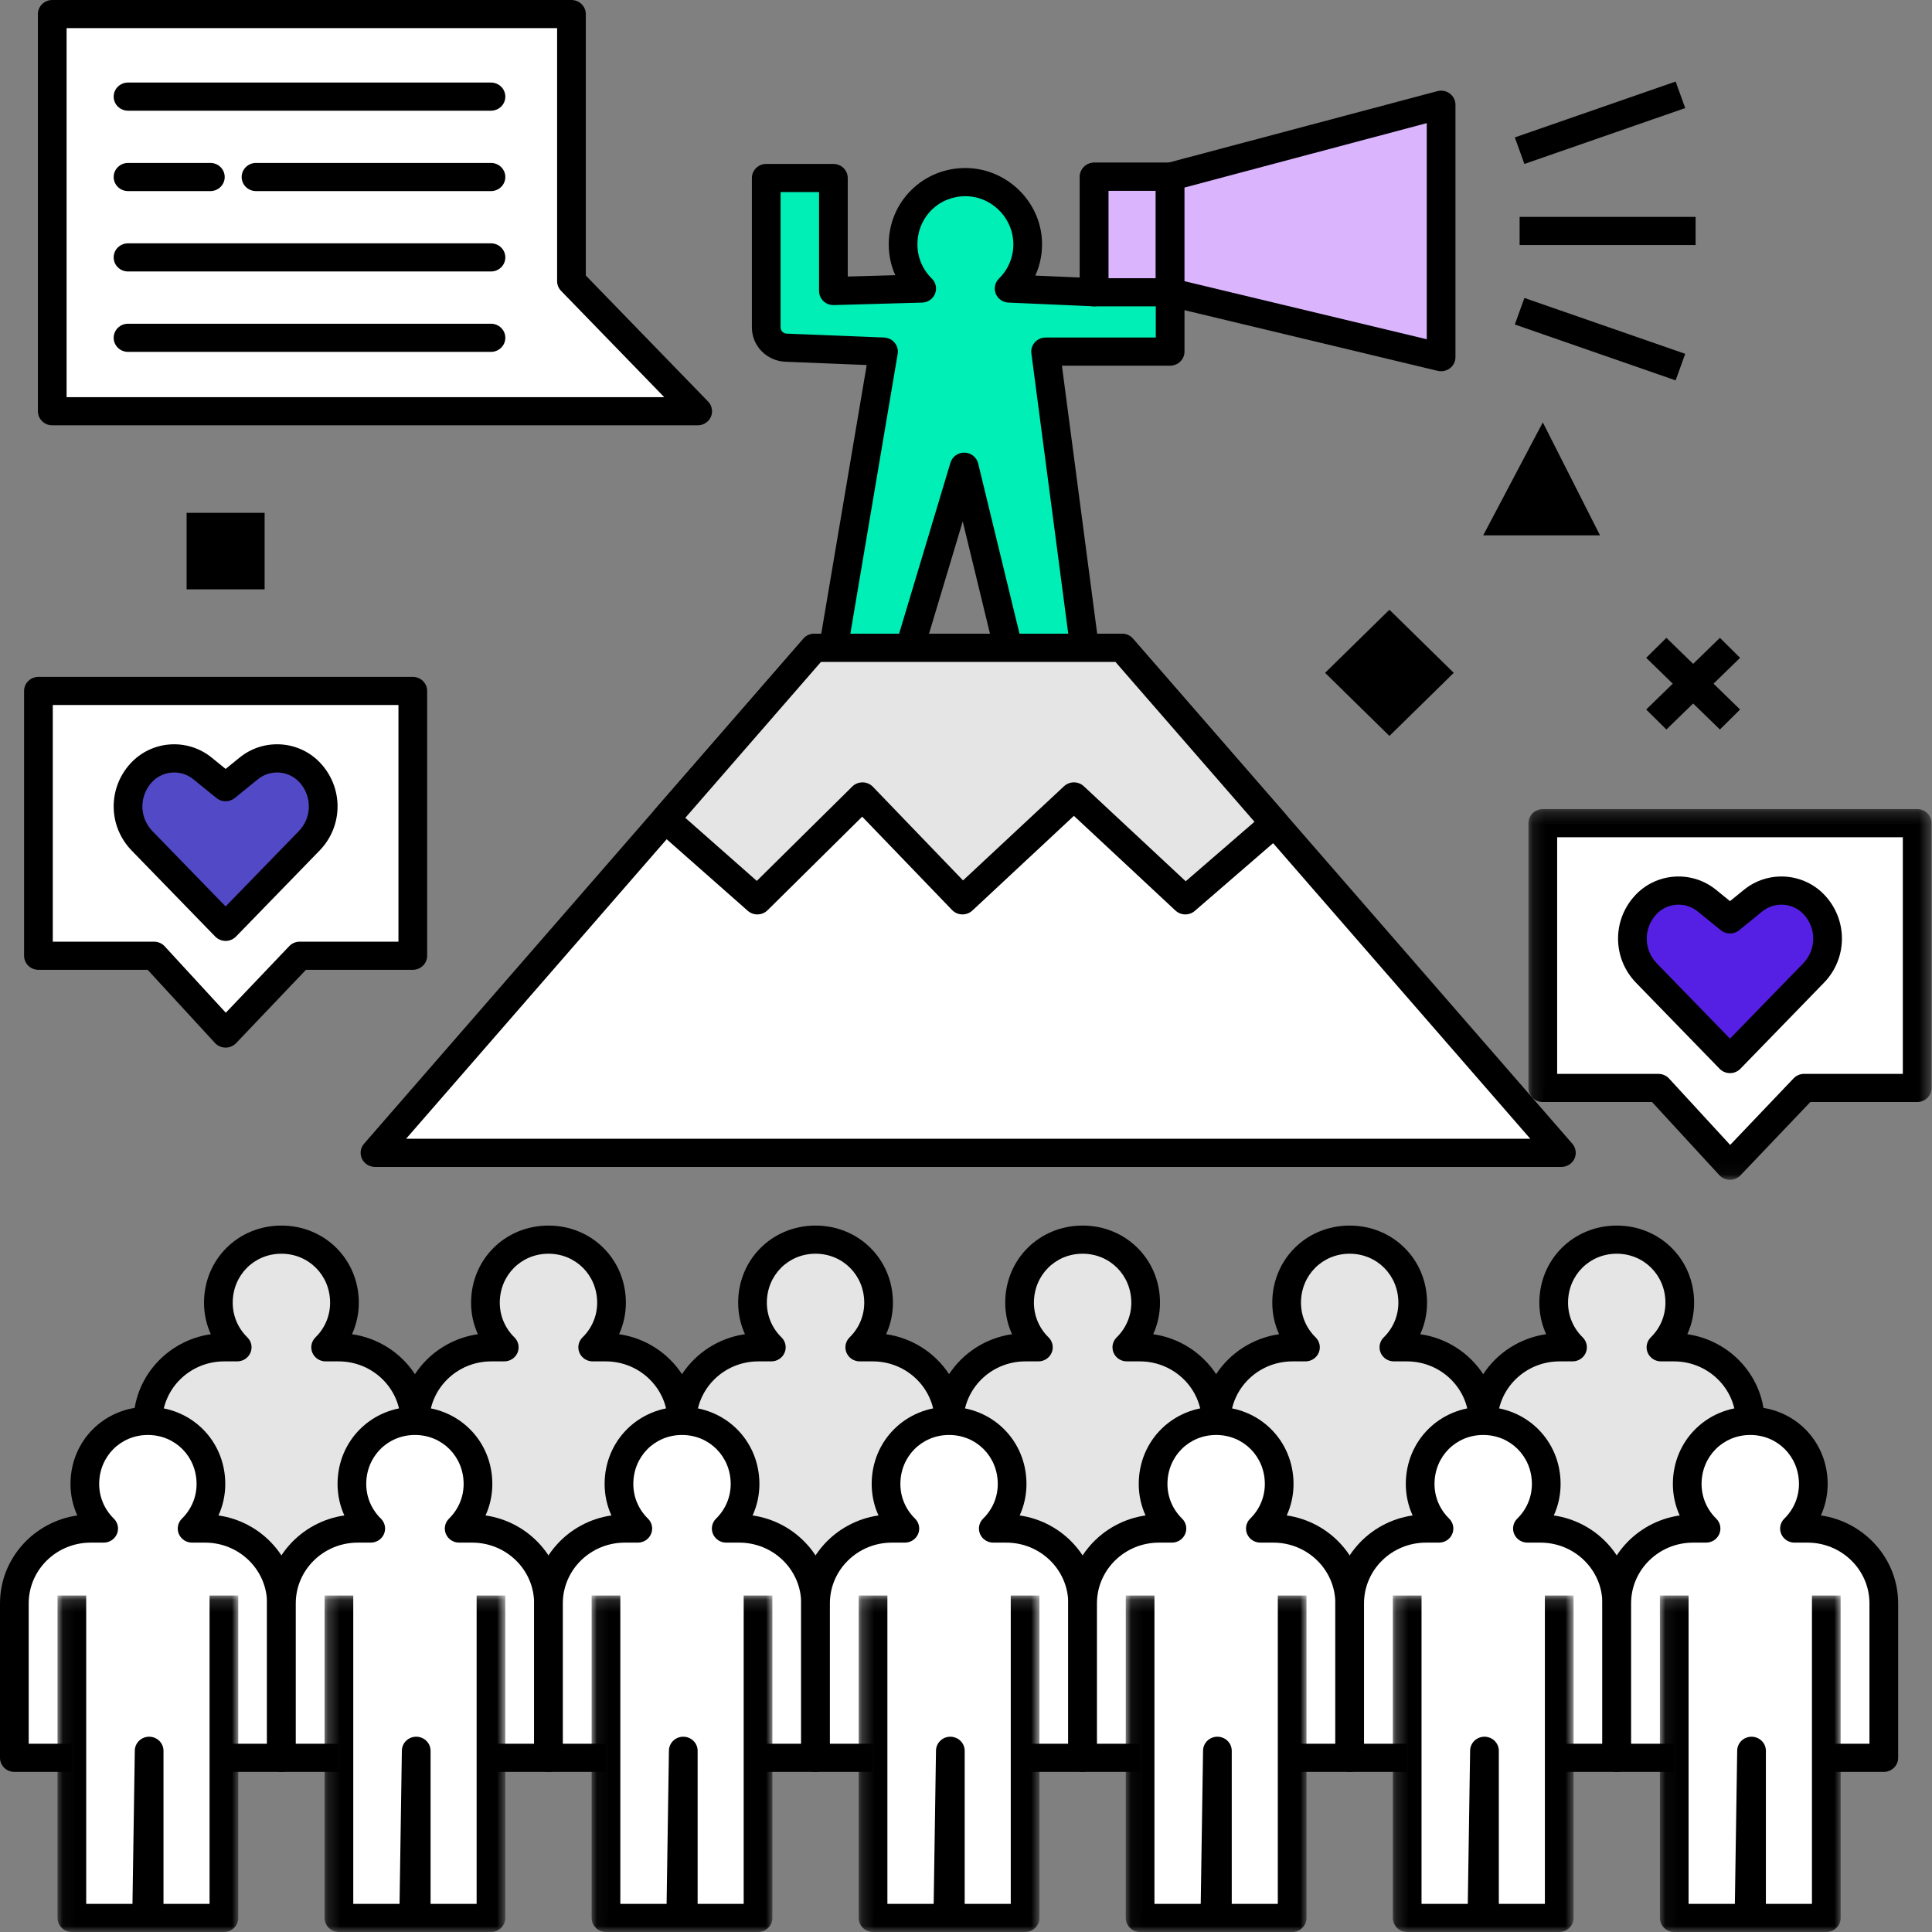 <?xml version="1.0" encoding="UTF-8"?>
<svg width="160px" height="160px" viewBox="0 0 160 160" version="1.1" xmlns="http://www.w3.org/2000/svg" xmlns:xlink="http://www.w3.org/1999/xlink">
    <rect x="0" y="0" width="160" height="160" fill="#808080" stroke="none"/>
    <defs>
        <polygon id="path-1" points="0.149 0.235 33.529 0.235 33.529 30.938 0.149 30.938"></polygon>
        <polygon id="path-3" points="0.056 0.136 15.026 0.136 15.026 28 0.056 28"></polygon>
        <polygon id="path-5" points="0.213 0.136 15.182 0.136 15.182 28 0.213 28"></polygon>
        <polygon id="path-7" points="0.055 0.136 15.025 0.136 15.025 28 0.055 28"></polygon>
        <polygon id="path-9" points="0.211 0.136 15.181 0.136 15.181 28 0.211 28"></polygon>
        <polygon id="path-11" points="0.054 0.136 15.024 0.136 15.024 28 0.054 28"></polygon>
        <polygon id="path-13" points="0.211 0.136 15.18 0.136 15.18 28 0.211 28"></polygon>
        <polygon id="path-15" points="0.053 0.136 15.023 0.136 15.023 28 0.053 28"></polygon>
        <polygon id="path-17" points="0 160 159.961 160 159.961 0 0 0"></polygon>
    </defs>
    <g id="img-testimonial-3" stroke="none" stroke-width="1" fill="none" fill-rule="evenodd">
        <g>
            <polygon id="Fill-1" fill="#FFFFFF" points="34.186 79.151 34.186 57.221 3.183 57.221 3.183 79.151 12.757 79.151 18.685 85.593 24.821 79.151"></polygon>
            <g id="Group-116">
                <path d="M4.371,77.985 L12.757,77.985 C13.093,77.985 13.414,78.125 13.639,78.37 L18.7,83.87 L23.953,78.355 C24.178,78.119 24.492,77.985 24.821,77.985 L32.998,77.985 L32.998,58.387 L4.371,58.387 L4.371,77.985 Z M18.685,86.759 L18.675,86.759 C18.342,86.755 18.025,86.616 17.802,86.374 L12.228,80.316 L3.183,80.316 C2.526,80.316 1.994,79.795 1.994,79.151 L1.994,57.221 C1.994,56.578 2.526,56.056 3.183,56.056 L34.186,56.056 C34.843,56.056 35.375,56.578 35.375,57.221 L35.375,79.151 C35.375,79.795 34.843,80.316 34.186,80.316 L25.337,80.316 L19.553,86.389 C19.328,86.625 19.014,86.759 18.685,86.759 Z" id="Fill-2" fill="#000000"></path>
                <polygon id="Fill-4" fill="#FFFFFF" points="158.772 90.1 158.772 68.17 127.769 68.17 127.769 90.1 137.343 90.1 143.271 96.542 149.407 90.1"></polygon>
                <g id="Group-8" transform="translate(126.431, 66.769)">
                    <mask id="mask-2" fill="white">
                        <use xlink:href="#path-1"></use>
                    </mask>
                    <g id="Clip-7"></g>
                    <path d="M2.526,22.165 L10.911,22.165 C11.248,22.165 11.568,22.305 11.794,22.55 L16.854,28.049 L22.107,22.535 C22.332,22.299 22.646,22.165 22.976,22.165 L31.153,22.165 L31.153,2.567 L2.526,2.567 L2.526,22.165 Z M16.839,30.938 L16.829,30.938 C16.496,30.935 16.18,30.796 15.957,30.553 L10.383,24.496 L1.337,24.496 C0.681,24.496 0.149,23.974 0.149,23.331 L0.149,1.401 C0.149,0.757 0.681,0.235 1.337,0.235 L32.341,0.235 C32.997,0.235 33.529,0.757 33.529,1.401 L33.529,23.331 C33.529,23.974 32.997,24.496 32.341,24.496 L23.492,24.496 L17.708,30.568 C17.483,30.804 17.168,30.938 16.839,30.938 Z" id="Fill-6" fill="#000000" mask="url(#mask-2)"></path>
                </g>
                <polygon id="Fill-9" fill="#FFFFFF" points="129.308 95.474 92.922 53.651 80.181 53.651 67.441 53.651 31.054 95.474"></polygon>
                <path d="M33.63,94.308 L126.732,94.308 L92.374,54.816 L67.989,54.816 L33.63,94.308 Z M129.308,96.639 L31.054,96.639 C30.591,96.639 30.169,96.375 29.975,95.962 C29.781,95.549 29.849,95.063 30.15,94.717 L66.536,52.894 C66.762,52.634 67.093,52.485 67.441,52.485 L92.922,52.485 C93.27,52.485 93.6,52.634 93.826,52.894 L130.212,94.717 C130.513,95.063 130.581,95.549 130.387,95.962 C130.193,96.375 129.772,96.639 129.308,96.639 Z" id="Fill-11" fill="#000000"></path>
                <polygon id="Fill-13" fill="#FFFFFF" points="57.781 34.057 4.327 34.057 4.327 1.166 47.325 1.166 47.325 23.283"></polygon>
                <path d="M5.515,32.892 L55.01,32.892 L46.464,24.087 C46.254,23.87 46.137,23.582 46.137,23.283 L46.137,2.331 L5.515,2.331 L5.515,32.892 Z M57.781,35.223 L4.327,35.223 C3.671,35.223 3.139,34.701 3.139,34.057 L3.139,1.166 C3.139,0.522 3.671,0 4.327,0 L47.325,0 C47.981,0 48.514,0.522 48.514,1.166 L48.514,22.817 L58.642,33.254 C58.97,33.592 59.061,34.088 58.874,34.517 C58.686,34.945 58.256,35.223 57.781,35.223 Z" id="Fill-15" fill="#000000"></path>
                <path d="M18.685,76.758 L25.598,69.643 C26.349,68.871 26.767,67.846 26.767,66.78 C26.767,65.758 26.382,64.771 25.686,64.01 C24.365,62.566 22.118,62.402 20.595,63.64 L18.685,65.192 L16.774,63.64 C15.251,62.402 13.004,62.566 11.683,64.01 C10.987,64.771 10.602,65.758 10.602,66.78 C10.602,67.846 11.021,68.871 11.771,69.643 L18.685,76.758 Z" id="Fill-17" fill="#5249C6"></path>
                <path d="M14.424,63.972 C13.741,63.972 13.061,64.248 12.568,64.788 C12.067,65.337 11.791,66.044 11.791,66.78 C11.791,67.551 12.089,68.282 12.631,68.839 L18.685,75.068 L24.738,68.839 C25.28,68.282 25.578,67.551 25.578,66.78 C25.578,66.044 25.303,65.337 24.801,64.788 C23.904,63.806 22.389,63.696 21.353,64.538 L19.443,66.09 C19.003,66.447 18.366,66.447 17.926,66.09 L16.016,64.538 C15.549,64.158 14.985,63.972 14.424,63.972 M18.685,77.923 C18.36,77.923 18.049,77.792 17.824,77.562 L10.911,70.447 C9.946,69.454 9.414,68.152 9.414,66.78 C9.414,65.468 9.906,64.208 10.798,63.232 C12.551,61.314 15.51,61.099 17.533,62.743 L18.685,63.679 L19.837,62.743 C21.859,61.099 24.818,61.313 26.571,63.232 C27.463,64.208 27.955,65.468 27.955,66.78 C27.955,68.152 27.424,69.454 26.459,70.447 L19.545,77.562 C19.32,77.792 19.01,77.923 18.685,77.923" id="Fill-19" fill="#000000"></path>
                <path d="M143.271,87.706 L150.184,80.592 C150.934,79.821 151.353,78.795 151.353,77.729 C151.353,76.707 150.968,75.72 150.272,74.959 C148.952,73.515 146.704,73.351 145.181,74.589 L143.271,76.141 L141.36,74.589 C139.838,73.351 137.59,73.515 136.269,74.959 C135.573,75.72 135.188,76.707 135.188,77.729 C135.188,78.795 135.607,79.821 136.357,80.592 L143.271,87.706 Z" id="Fill-21" fill="#5620E4"></path>
                <path d="M139.011,74.921 C138.327,74.921 137.647,75.198 137.154,75.737 C136.653,76.286 136.377,76.992 136.377,77.729 C136.377,78.499 136.675,79.231 137.217,79.788 L143.271,86.017 L149.324,79.788 C149.866,79.231 150.164,78.499 150.164,77.729 C150.164,76.992 149.888,76.286 149.387,75.737 C148.489,74.755 146.975,74.645 145.939,75.487 L144.029,77.039 C143.589,77.396 142.952,77.396 142.512,77.039 L140.602,75.487 C140.135,75.107 139.571,74.921 139.011,74.921 M143.271,88.872 C142.946,88.872 142.635,88.742 142.41,88.511 L135.497,81.396 C134.532,80.403 134,79.101 134,77.729 C134,76.417 134.492,75.157 135.385,74.181 C137.138,72.263 140.095,72.048 142.118,73.691 L143.271,74.628 L144.423,73.691 C146.445,72.048 149.403,72.262 151.157,74.181 C152.05,75.157 152.541,76.417 152.541,77.729 C152.541,79.101 152.01,80.403 151.044,81.396 L144.131,88.511 C143.907,88.742 143.595,88.872 143.271,88.872" id="Fill-23" fill="#000000"></path>
                <path d="M138.633,111.578 L137.552,111.578 C138.516,110.633 139.112,109.327 139.112,107.885 C139.112,105 136.833,102.662 133.891,102.662 C130.95,102.662 128.67,105 128.67,107.885 C128.67,109.327 129.267,110.633 130.23,111.578 L129.149,111.578 C125.661,111.578 122.833,114.352 122.833,117.774 C122.833,114.352 120.005,111.578 116.516,111.578 L115.435,111.578 C116.399,110.633 116.995,109.327 116.995,107.885 C116.995,105 114.715,102.662 111.774,102.662 C108.833,102.662 106.553,105 106.553,107.885 C106.553,109.327 107.149,110.633 108.113,111.578 L107.032,111.578 C103.543,111.578 100.716,114.352 100.716,117.774 C100.716,114.352 97.888,111.578 94.399,111.578 L93.318,111.578 C94.282,110.633 94.878,109.327 94.878,107.885 C94.878,105 92.598,102.662 89.657,102.662 C86.716,102.662 84.436,105 84.436,107.885 C84.436,109.327 85.032,110.633 85.996,111.578 L84.915,111.578 C81.426,111.578 78.599,114.352 78.599,117.774 C78.599,114.352 75.77,111.578 72.282,111.578 L71.201,111.578 C72.165,110.633 72.76,109.327 72.76,107.885 C72.76,105 70.481,102.662 67.54,102.662 C64.599,102.662 62.319,105 62.319,107.885 C62.319,109.327 62.915,110.633 63.879,111.578 L62.797,111.578 C59.309,111.578 56.481,114.352 56.481,117.774 C56.481,114.352 53.653,111.578 50.165,111.578 L49.084,111.578 C50.047,110.633 50.643,109.327 50.643,107.885 C50.643,105 48.364,102.662 45.423,102.662 C42.482,102.662 40.202,105 40.202,107.885 C40.202,109.327 40.798,110.633 41.762,111.578 L40.68,111.578 C37.192,111.578 34.364,114.352 34.364,117.774 C34.364,114.352 31.536,111.578 28.048,111.578 L26.967,111.578 C27.93,110.633 28.526,109.327 28.526,107.885 C28.526,105 26.247,102.662 23.306,102.662 C20.364,102.662 18.085,105 18.085,107.885 C18.085,109.327 18.68,110.633 19.645,111.578 L18.563,111.578 C15.075,111.578 12.247,114.352 12.247,117.774 L12.247,130.565 L17.009,130.565 L17.009,143.824 L23.201,143.824 L23.411,143.824 L29.602,143.824 L29.602,130.565 L34.364,130.565 L39.126,130.565 L39.126,143.824 L45.318,143.824 L45.528,143.824 L51.719,143.824 L51.719,130.565 L56.481,130.565 L61.243,130.565 L61.243,143.824 L67.435,143.824 L67.645,143.824 L73.836,143.824 L73.836,130.565 L78.599,130.565 L83.361,130.565 L83.361,143.824 L89.552,143.824 L89.762,143.824 L95.953,143.824 L95.953,130.565 L100.716,130.565 L105.478,130.565 L105.478,143.824 L111.669,143.824 L111.879,143.824 L118.07,143.824 L118.07,130.565 L122.833,130.565 L127.595,130.565 L127.595,143.824 L133.787,143.824 L133.996,143.824 L140.188,143.824 L140.188,130.565 L144.95,130.565 L144.95,117.774 C144.95,114.352 142.122,111.578 138.633,111.578" id="Fill-25" fill="#E5E5E5"></path>
                <path d="M128.784,142.659 L138.999,142.659 L138.999,130.565 C138.999,129.921 139.531,129.399 140.188,129.399 L143.761,129.399 L143.761,117.773 C143.761,115 141.461,112.744 138.633,112.744 L137.552,112.744 C137.072,112.744 136.638,112.46 136.454,112.024 C136.27,111.589 136.372,111.088 136.712,110.755 C137.493,109.988 137.924,108.969 137.924,107.885 C137.924,105.61 136.152,103.828 133.891,103.828 C131.63,103.828 129.859,105.61 129.859,107.885 C129.859,108.969 130.289,109.988 131.071,110.755 C131.411,111.088 131.512,111.589 131.328,112.024 C131.144,112.46 130.711,112.744 130.23,112.744 L129.149,112.744 C126.321,112.744 124.021,115 124.021,117.773 C124.021,118.417 123.489,118.939 122.832,118.939 C122.176,118.939 121.644,118.417 121.644,117.773 C121.644,115 119.344,112.744 116.516,112.744 L115.435,112.744 C114.955,112.744 114.521,112.46 114.337,112.025 C114.153,111.589 114.255,111.088 114.595,110.755 C115.376,109.988 115.807,108.969 115.807,107.885 C115.807,105.61 114.035,103.828 111.774,103.828 C109.513,103.828 107.742,105.61 107.742,107.885 C107.742,108.969 108.172,109.988 108.954,110.755 C109.293,111.088 109.395,111.589 109.211,112.025 C109.027,112.46 108.594,112.744 108.113,112.744 L107.032,112.744 C104.204,112.744 101.904,115 101.904,117.773 C101.904,118.417 101.372,118.939 100.715,118.939 C100.059,118.939 99.527,118.417 99.527,117.773 C99.527,115 97.227,112.744 94.399,112.744 L93.318,112.744 C92.837,112.744 92.404,112.46 92.22,112.024 C92.036,111.589 92.138,111.088 92.478,110.755 C93.259,109.988 93.69,108.969 93.69,107.885 C93.69,105.61 91.918,103.828 89.657,103.828 C87.396,103.828 85.625,105.61 85.625,107.885 C85.625,108.969 86.055,109.988 86.836,110.755 C87.176,111.088 87.278,111.589 87.094,112.024 C86.91,112.46 86.477,112.744 85.996,112.744 L84.915,112.744 C82.087,112.744 79.787,115 79.787,117.773 C79.787,118.417 79.255,118.939 78.598,118.939 C77.942,118.939 77.41,118.417 77.41,117.773 C77.41,115 75.11,112.744 72.282,112.744 L71.201,112.744 C70.72,112.744 70.287,112.46 70.103,112.024 C69.919,111.589 70.02,111.088 70.36,110.755 C71.142,109.988 71.573,108.969 71.573,107.885 C71.573,105.61 69.801,103.828 67.54,103.828 C65.279,103.828 63.508,105.61 63.508,107.885 C63.508,108.969 63.938,109.988 64.719,110.755 C65.059,111.088 65.161,111.589 64.976,112.025 C64.793,112.46 64.359,112.744 63.879,112.744 L62.798,112.744 C59.97,112.744 57.67,115 57.67,117.773 C57.67,118.417 57.138,118.939 56.481,118.939 C55.825,118.939 55.293,118.417 55.293,117.773 C55.293,115 52.992,112.744 50.165,112.744 L49.084,112.744 C48.603,112.744 48.17,112.46 47.986,112.024 C47.802,111.589 47.903,111.088 48.243,110.755 C49.025,109.988 49.455,108.969 49.455,107.885 C49.455,105.61 47.684,103.828 45.423,103.828 C43.161,103.828 41.39,105.61 41.39,107.885 C41.39,108.969 41.82,109.988 42.602,110.755 C42.942,111.088 43.043,111.589 42.859,112.025 C42.675,112.46 42.242,112.744 41.761,112.744 L40.68,112.744 C37.853,112.744 35.552,115 35.552,117.773 C35.552,118.417 35.02,118.939 34.364,118.939 C33.708,118.939 33.176,118.417 33.176,117.773 C33.176,115 30.875,112.744 28.048,112.744 L26.966,112.744 C26.486,112.744 26.053,112.46 25.868,112.024 C25.685,111.589 25.786,111.088 26.126,110.755 C26.908,109.988 27.338,108.969 27.338,107.885 C27.338,105.61 25.567,103.828 23.305,103.828 C21.044,103.828 19.273,105.61 19.273,107.885 C19.273,108.969 19.703,109.988 20.485,110.755 C20.825,111.088 20.926,111.589 20.742,112.024 C20.558,112.46 20.125,112.744 19.644,112.744 L18.563,112.744 C15.736,112.744 13.435,115 13.435,117.773 L13.435,129.399 L17.009,129.399 C17.665,129.399 18.197,129.921 18.197,130.565 L18.197,142.659 L28.413,142.659 L28.413,130.565 C28.413,129.921 28.945,129.399 29.602,129.399 L39.126,129.399 C39.783,129.399 40.315,129.921 40.315,130.565 L40.315,142.659 L50.53,142.659 L50.53,130.565 C50.53,129.921 51.063,129.399 51.719,129.399 L61.243,129.399 C61.9,129.399 62.432,129.921 62.432,130.565 L62.432,142.659 L72.647,142.659 L72.647,130.565 C72.647,129.921 73.18,129.399 73.836,129.399 L83.361,129.399 C84.017,129.399 84.549,129.921 84.549,130.565 L84.549,142.659 L94.765,142.659 L94.765,130.565 C94.765,129.921 95.297,129.399 95.953,129.399 L105.478,129.399 C106.134,129.399 106.667,129.921 106.667,130.565 L106.667,142.659 L116.882,142.659 L116.882,130.565 C116.882,129.921 117.414,129.399 118.07,129.399 L127.595,129.399 C128.252,129.399 128.784,129.921 128.784,130.565 L128.784,142.659 Z M140.188,144.99 L127.595,144.99 C126.939,144.99 126.407,144.468 126.407,143.824 L126.407,131.73 L119.259,131.73 L119.259,143.824 C119.259,144.468 118.726,144.99 118.07,144.99 L105.478,144.99 C104.822,144.99 104.29,144.468 104.29,143.824 L104.29,131.73 L97.142,131.73 L97.142,143.824 C97.142,144.468 96.609,144.99 95.953,144.99 L83.361,144.99 C82.704,144.99 82.172,144.468 82.172,143.824 L82.172,131.73 L75.024,131.73 L75.024,143.824 C75.024,144.468 74.492,144.99 73.836,144.99 L61.243,144.99 C60.587,144.99 60.055,144.468 60.055,143.824 L60.055,131.73 L52.907,131.73 L52.907,143.824 C52.907,144.468 52.375,144.99 51.719,144.99 L39.126,144.99 C38.47,144.99 37.938,144.468 37.938,143.824 L37.938,131.73 L30.79,131.73 L30.79,143.824 C30.79,144.468 30.258,144.99 29.602,144.99 L17.009,144.99 C16.353,144.99 15.821,144.468 15.821,143.824 L15.821,131.73 L12.247,131.73 C11.59,131.73 11.058,131.209 11.058,130.565 L11.058,117.773 C11.058,114.082 13.843,111.017 17.459,110.493 C17.09,109.683 16.896,108.798 16.896,107.885 C16.896,104.303 19.712,101.497 23.305,101.497 C26.899,101.497 29.715,104.303 29.715,107.885 C29.715,108.798 29.521,109.683 29.152,110.493 C31.336,110.809 33.217,112.053 34.364,113.802 C35.511,112.053 37.392,110.809 39.577,110.493 C39.207,109.683 39.013,108.798 39.013,107.885 C39.013,104.303 41.829,101.497 45.423,101.497 C49.017,101.497 51.832,104.303 51.832,107.885 C51.832,108.798 51.638,109.683 51.269,110.493 C53.454,110.809 55.334,112.053 56.481,113.802 C57.628,112.053 59.509,110.809 61.694,110.493 C61.325,109.683 61.131,108.798 61.131,107.885 C61.131,104.303 63.946,101.497 67.54,101.497 C71.134,101.497 73.949,104.303 73.949,107.885 C73.949,108.798 73.755,109.683 73.386,110.493 C75.571,110.809 77.451,112.053 78.598,113.802 C79.745,112.053 81.627,110.809 83.811,110.493 C83.442,109.683 83.248,108.798 83.248,107.885 C83.248,104.303 86.063,101.497 89.657,101.497 C93.251,101.497 96.066,104.303 96.066,107.885 C96.066,108.798 95.872,109.683 95.503,110.493 C97.688,110.809 99.568,112.053 100.715,113.802 C101.862,112.053 103.744,110.809 105.928,110.493 C105.559,109.683 105.365,108.798 105.365,107.885 C105.365,104.303 108.18,101.497 111.774,101.497 C115.368,101.497 118.183,104.303 118.183,107.885 C118.183,108.798 117.989,109.683 117.62,110.493 C119.805,110.809 121.686,112.053 122.832,113.802 C123.98,112.053 125.861,110.809 128.045,110.493 C127.676,109.683 127.482,108.798 127.482,107.885 C127.482,104.303 130.297,101.497 133.891,101.497 C137.485,101.497 140.3,104.303 140.3,107.885 C140.3,108.798 140.107,109.683 139.737,110.493 C143.354,111.017 146.138,114.082 146.138,117.773 L146.138,130.565 C146.138,131.209 145.606,131.73 144.95,131.73 L141.376,131.73 L141.376,143.824 C141.376,144.468 140.844,144.99 140.188,144.99 Z" id="Fill-27" fill="#000000"></path>
                <path d="M18.543,145.575 L23.306,145.575 L23.306,132.783 C23.306,129.362 20.477,126.589 16.989,126.589 L15.908,126.589 C16.872,125.643 17.468,124.338 17.468,122.895 C17.468,120.011 15.188,117.672 12.247,117.672 C9.306,117.672 7.026,120.011 7.026,122.895 C7.026,124.338 7.622,125.643 8.586,126.589 L7.505,126.589 C4.016,126.589 1.188,129.362 1.188,132.783 L1.188,145.575 L5.951,145.575" id="Fill-29" fill="#FFFFFF"></path>
                <path d="M23.305,146.741 L18.543,146.741 L18.543,144.41 L22.117,144.41 L22.117,132.784 C22.117,130.01 19.817,127.754 16.989,127.754 L15.908,127.754 C15.427,127.754 14.994,127.47 14.81,127.034 C14.626,126.599 14.728,126.098 15.068,125.764 C15.849,124.998 16.279,123.979 16.279,122.895 C16.279,120.62 14.508,118.838 12.247,118.838 C9.986,118.838 8.214,120.62 8.214,122.895 C8.214,123.979 8.645,124.998 9.426,125.764 C9.766,126.098 9.868,126.599 9.684,127.034 C9.5,127.47 9.067,127.754 8.586,127.754 L7.505,127.754 C4.677,127.754 2.377,130.01 2.377,132.784 L2.377,144.41 L5.951,144.41 L5.951,146.741 L1.189,146.741 C0.532,146.741 0,146.219 0,145.575 L0,132.784 C0,129.093 2.784,126.027 6.401,125.503 C6.032,124.693 5.838,123.809 5.838,122.895 C5.838,119.313 8.653,116.507 12.247,116.507 C15.841,116.507 18.656,119.313 18.656,122.895 C18.656,123.809 18.462,124.693 18.093,125.503 C21.71,126.027 24.494,129.093 24.494,132.784 L24.494,145.575 C24.494,146.219 23.962,146.741 23.305,146.741" id="Fill-31" fill="#000000"></path>
                <polyline id="Fill-33" fill="#FFFFFF" points="18.543 132.136 18.543 158.835 12.142 158.835 12.352 144.993 12.352 158.835 5.951 158.835 5.951 132.136"></polyline>
                <g id="Group-37" transform="translate(4.706, 132)">
                    <mask id="mask-4" fill="white">
                        <use xlink:href="#path-3"></use>
                    </mask>
                    <g id="Clip-36"></g>
                    <path d="M13.837,28 L1.245,28 C0.589,28 0.056,27.478 0.056,26.834 L0.056,0.136 L2.433,0.136 L2.433,25.669 L6.265,25.669 L6.458,12.976 C6.467,12.339 6.997,11.828 7.646,11.828 L7.655,11.828 C8.308,11.833 8.834,12.353 8.834,12.994 L8.834,25.669 L12.649,25.669 L12.649,0.136 L15.026,0.136 L15.026,26.834 C15.026,27.478 14.493,28 13.837,28" id="Fill-35" fill="#000000" mask="url(#mask-4)"></path>
                </g>
                <path d="M40.66,145.575 L45.423,145.575 L45.423,132.783 C45.423,129.362 42.595,126.589 39.106,126.589 L38.025,126.589 C38.989,125.643 39.585,124.338 39.585,122.895 C39.585,120.011 37.305,117.672 34.364,117.672 C31.423,117.672 29.143,120.011 29.143,122.895 C29.143,124.338 29.739,125.643 30.703,126.589 L29.622,126.589 C26.133,126.589 23.306,129.362 23.306,132.783 L23.306,145.575 L28.068,145.575" id="Fill-38" fill="#FFFFFF"></path>
                <path d="M45.423,146.741 L40.66,146.741 L40.66,144.41 L44.234,144.41 L44.234,132.784 C44.234,130.01 41.934,127.754 39.106,127.754 L38.025,127.754 C37.544,127.754 37.111,127.47 36.927,127.034 C36.743,126.599 36.845,126.098 37.185,125.764 C37.966,124.998 38.396,123.979 38.396,122.895 C38.396,120.62 36.625,118.838 34.364,118.838 C32.103,118.838 30.331,120.62 30.331,122.895 C30.331,123.979 30.762,124.998 31.543,125.764 C31.883,126.098 31.985,126.599 31.801,127.034 C31.617,127.47 31.184,127.754 30.703,127.754 L29.622,127.754 C26.794,127.754 24.494,130.01 24.494,132.784 L24.494,144.41 L28.068,144.41 L28.068,146.741 L23.305,146.741 C22.649,146.741 22.117,146.219 22.117,145.575 L22.117,132.784 C22.117,129.093 24.901,126.027 28.518,125.503 C28.149,124.693 27.955,123.809 27.955,122.895 C27.955,119.313 30.77,116.507 34.364,116.507 C37.958,116.507 40.773,119.313 40.773,122.895 C40.773,123.809 40.579,124.693 40.21,125.503 C43.827,126.027 46.611,129.093 46.611,132.784 L46.611,145.575 C46.611,146.219 46.079,146.741 45.423,146.741" id="Fill-40" fill="#000000"></path>
                <polyline id="Fill-42" fill="#FFFFFF" points="40.66 132.136 40.66 158.835 34.259 158.835 34.469 144.993 34.469 158.835 28.068 158.835 28.068 132.136"></polyline>
                <g id="Group-46" transform="translate(26.667, 132)">
                    <mask id="mask-6" fill="white">
                        <use xlink:href="#path-5"></use>
                    </mask>
                    <g id="Clip-45"></g>
                    <path d="M13.994,28 L1.401,28 C0.745,28 0.213,27.478 0.213,26.834 L0.213,0.136 L2.589,0.136 L2.589,25.669 L6.422,25.669 L6.614,12.976 C6.624,12.339 7.153,11.828 7.802,11.828 L7.811,11.828 C8.464,11.833 8.991,12.353 8.991,12.994 L8.991,25.669 L12.805,25.669 L12.805,0.136 L15.182,0.136 L15.182,26.834 C15.182,27.478 14.65,28 13.994,28" id="Fill-44" fill="#000000" mask="url(#mask-6)"></path>
                </g>
                <path d="M62.777,145.575 L67.54,145.575 L67.54,132.783 C67.54,129.362 64.712,126.589 61.223,126.589 L60.142,126.589 C61.106,125.643 61.702,124.338 61.702,122.895 C61.702,120.011 59.423,117.672 56.481,117.672 C53.54,117.672 51.26,120.011 51.26,122.895 C51.26,124.338 51.856,125.643 52.82,126.589 L51.739,126.589 C48.25,126.589 45.423,129.362 45.423,132.783 L45.423,145.575 L50.185,145.575" id="Fill-47" fill="#FFFFFF"></path>
                <path d="M67.54,146.741 L62.777,146.741 L62.777,144.41 L66.351,144.41 L66.351,132.784 C66.351,130.01 64.051,127.754 61.223,127.754 L60.142,127.754 C59.662,127.754 59.228,127.47 59.045,127.034 C58.86,126.599 58.962,126.098 59.302,125.764 C60.083,124.998 60.513,123.979 60.513,122.895 C60.513,120.62 58.742,118.838 56.481,118.838 C54.22,118.838 52.449,120.62 52.449,122.895 C52.449,123.979 52.879,124.998 53.66,125.764 C54.001,126.098 54.102,126.599 53.918,127.034 C53.734,127.47 53.301,127.754 52.82,127.754 L51.739,127.754 C48.912,127.754 46.611,130.01 46.611,132.784 L46.611,144.41 L50.185,144.41 L50.185,146.741 L45.423,146.741 C44.766,146.741 44.234,146.219 44.234,145.575 L44.234,132.784 C44.234,129.093 47.018,126.027 50.635,125.503 C50.266,124.693 50.072,123.809 50.072,122.895 C50.072,119.313 52.887,116.507 56.481,116.507 C60.075,116.507 62.891,119.313 62.891,122.895 C62.891,123.809 62.696,124.693 62.327,125.503 C65.944,126.027 68.728,129.093 68.728,132.784 L68.728,145.575 C68.728,146.219 68.196,146.741 67.54,146.741" id="Fill-49" fill="#000000"></path>
                <polyline id="Fill-51" fill="#FFFFFF" points="62.777 132.136 62.777 158.835 56.376 158.835 56.586 144.993 56.586 158.835 50.185 158.835 50.185 132.136"></polyline>
                <g id="Group-55" transform="translate(48.941, 132)">
                    <mask id="mask-8" fill="white">
                        <use xlink:href="#path-7"></use>
                    </mask>
                    <g id="Clip-54"></g>
                    <path d="M13.836,28 L1.244,28 C0.588,28 0.055,27.478 0.055,26.834 L0.055,0.136 L2.432,0.136 L2.432,25.669 L6.264,25.669 L6.457,12.976 C6.466,12.339 6.996,11.828 7.645,11.828 L7.654,11.828 C8.307,11.833 8.834,12.353 8.834,12.994 L8.834,25.669 L12.648,25.669 L12.648,0.136 L15.025,0.136 L15.025,26.834 C15.025,27.478 14.493,28 13.836,28" id="Fill-53" fill="#000000" mask="url(#mask-8)"></path>
                </g>
                <path d="M84.895,145.575 L89.657,145.575 L89.657,132.783 C89.657,129.362 86.829,126.589 83.341,126.589 L82.259,126.589 C83.223,125.643 83.819,124.338 83.819,122.895 C83.819,120.011 81.54,117.672 78.599,117.672 C75.657,117.672 73.378,120.011 73.378,122.895 C73.378,124.338 73.973,125.643 74.937,126.589 L73.856,126.589 C70.368,126.589 67.54,129.362 67.54,132.783 L67.54,145.575 L72.302,145.575" id="Fill-56" fill="#FFFFFF"></path>
                <path d="M89.657,146.741 L84.895,146.741 L84.895,144.41 L88.469,144.41 L88.469,132.784 C88.469,130.01 86.168,127.754 83.34,127.754 L82.259,127.754 C81.779,127.754 81.345,127.47 81.161,127.034 C80.977,126.599 81.079,126.098 81.419,125.764 C82.201,124.998 82.631,123.979 82.631,122.895 C82.631,120.62 80.86,118.838 78.598,118.838 C76.337,118.838 74.566,120.62 74.566,122.895 C74.566,123.979 74.996,124.998 75.778,125.764 C76.118,126.098 76.219,126.599 76.035,127.034 C75.851,127.47 75.418,127.754 74.937,127.754 L73.857,127.754 C71.029,127.754 68.728,130.01 68.728,132.784 L68.728,144.41 L72.302,144.41 L72.302,146.741 L67.54,146.741 C66.883,146.741 66.351,146.219 66.351,145.575 L66.351,132.784 C66.351,129.093 69.136,126.028 72.752,125.503 C72.383,124.693 72.189,123.809 72.189,122.895 C72.189,119.313 75.004,116.507 78.598,116.507 C82.192,116.507 85.008,119.313 85.008,122.895 C85.008,123.809 84.814,124.693 84.445,125.503 C88.061,126.027 90.845,129.093 90.845,132.784 L90.845,145.575 C90.845,146.219 90.313,146.741 89.657,146.741" id="Fill-58" fill="#000000"></path>
                <polyline id="Fill-60" fill="#FFFFFF" points="84.895 132.136 84.895 158.835 78.494 158.835 78.703 144.993 78.703 158.835 72.302 158.835 72.302 132.136"></polyline>
                <g id="Group-64" transform="translate(70.902, 132)">
                    <mask id="mask-10" fill="white">
                        <use xlink:href="#path-9"></use>
                    </mask>
                    <g id="Clip-63"></g>
                    <path d="M13.993,28 L1.4,28 C0.744,28 0.211,27.478 0.211,26.834 L0.211,0.136 L2.588,0.136 L2.588,25.669 L6.421,25.669 L6.613,12.976 C6.623,12.339 7.152,11.828 7.801,11.828 L7.807,11.828 C8.463,11.833 8.989,12.353 8.989,12.994 L8.989,25.669 L12.804,25.669 L12.804,0.136 L15.181,0.136 L15.181,26.834 C15.181,27.478 14.649,28 13.993,28" id="Fill-62" fill="#000000" mask="url(#mask-10)"></path>
                </g>
                <path d="M107.012,145.575 L111.774,145.575 L111.774,132.783 C111.774,129.362 108.946,126.589 105.458,126.589 L104.377,126.589 C105.34,125.643 105.936,124.338 105.936,122.895 C105.936,120.011 103.657,117.672 100.716,117.672 C97.774,117.672 95.495,120.011 95.495,122.895 C95.495,124.338 96.091,125.643 97.055,126.589 L95.973,126.589 C92.485,126.589 89.657,129.362 89.657,132.783 L89.657,145.575 L94.419,145.575" id="Fill-65" fill="#FFFFFF"></path>
                <path d="M111.774,146.741 L107.012,146.741 L107.012,144.41 L110.586,144.41 L110.586,132.784 C110.586,130.01 108.285,127.754 105.457,127.754 L104.377,127.754 C103.896,127.754 103.463,127.47 103.279,127.034 C103.095,126.599 103.196,126.098 103.536,125.764 C104.318,124.998 104.748,123.979 104.748,122.895 C104.748,120.62 102.977,118.838 100.716,118.838 C98.454,118.838 96.683,120.62 96.683,122.895 C96.683,123.979 97.113,124.998 97.895,125.764 C98.235,126.098 98.337,126.599 98.152,127.034 C97.969,127.47 97.535,127.754 97.055,127.754 L95.973,127.754 C93.146,127.754 90.845,130.01 90.845,132.784 L90.845,144.41 L94.419,144.41 L94.419,146.741 L89.657,146.741 C89.001,146.741 88.469,146.219 88.469,145.575 L88.469,132.784 C88.469,129.093 91.253,126.027 94.869,125.503 C94.5,124.693 94.306,123.809 94.306,122.895 C94.306,119.313 97.122,116.507 100.716,116.507 C104.31,116.507 107.125,119.313 107.125,122.895 C107.125,123.809 106.931,124.693 106.562,125.503 C110.178,126.028 112.962,129.093 112.962,132.784 L112.962,145.575 C112.962,146.219 112.43,146.741 111.774,146.741" id="Fill-67" fill="#000000"></path>
                <polyline id="Fill-69" fill="#FFFFFF" points="107.012 132.136 107.012 158.835 100.611 158.835 100.82 144.993 100.82 158.835 94.419 158.835 94.419 132.136"></polyline>
                <g id="Group-73" transform="translate(93.176, 132)">
                    <mask id="mask-12" fill="white">
                        <use xlink:href="#path-11"></use>
                    </mask>
                    <g id="Clip-72"></g>
                    <path d="M13.835,28 L1.243,28 C0.587,28 0.054,27.478 0.054,26.834 L0.054,0.136 L2.431,0.136 L2.431,25.669 L6.263,25.669 L6.456,12.976 C6.465,12.339 6.995,11.828 7.644,11.828 L7.653,11.828 C8.306,11.833 8.832,12.353 8.832,12.994 L8.832,25.669 L12.647,25.669 L12.647,0.136 L15.024,0.136 L15.024,26.834 C15.024,27.478 14.492,28 13.835,28" id="Fill-71" fill="#000000" mask="url(#mask-12)"></path>
                </g>
                <path d="M129.129,145.575 L133.891,145.575 L133.891,132.783 C133.891,129.362 131.063,126.589 127.575,126.589 L126.494,126.589 C127.458,125.643 128.053,124.338 128.053,122.895 C128.053,120.011 125.774,117.672 122.833,117.672 C119.891,117.672 117.612,120.011 117.612,122.895 C117.612,124.338 118.208,125.643 119.172,126.589 L118.09,126.589 C114.602,126.589 111.774,129.362 111.774,132.783 L111.774,145.575 L116.537,145.575" id="Fill-74" fill="#FFFFFF"></path>
                <path d="M133.891,146.741 L129.129,146.741 L129.129,144.41 L132.703,144.41 L132.703,132.784 C132.703,130.01 130.402,127.754 127.575,127.754 L126.494,127.754 C126.013,127.754 125.58,127.47 125.396,127.034 C125.212,126.599 125.313,126.098 125.653,125.764 C126.435,124.998 126.865,123.979 126.865,122.895 C126.865,120.62 125.094,118.838 122.833,118.838 C120.572,118.838 118.8,120.62 118.8,122.895 C118.8,123.979 119.231,124.998 120.012,125.764 C120.352,126.098 120.454,126.599 120.269,127.034 C120.086,127.47 119.652,127.754 119.172,127.754 L118.091,127.754 C115.263,127.754 112.962,130.01 112.962,132.784 L112.962,144.41 L116.537,144.41 L116.537,146.741 L111.774,146.741 C111.118,146.741 110.586,146.219 110.586,145.575 L110.586,132.784 C110.586,129.093 113.37,126.028 116.987,125.503 C116.617,124.693 116.423,123.809 116.423,122.895 C116.423,119.313 119.239,116.507 122.833,116.507 C126.427,116.507 129.242,119.313 129.242,122.895 C129.242,123.809 129.048,124.693 128.679,125.503 C132.295,126.027 135.08,129.093 135.08,132.784 L135.08,145.575 C135.08,146.219 134.548,146.741 133.891,146.741" id="Fill-76" fill="#000000"></path>
                <polyline id="Fill-78" fill="#FFFFFF" points="129.129 132.136 129.129 158.835 122.728 158.835 122.937 144.993 122.937 158.835 116.537 158.835 116.537 132.136"></polyline>
                <g id="Group-82" transform="translate(115.137, 132)">
                    <mask id="mask-14" fill="white">
                        <use xlink:href="#path-13"></use>
                    </mask>
                    <g id="Clip-81"></g>
                    <path d="M13.992,28 L1.399,28 C0.743,28 0.211,27.478 0.211,26.834 L0.211,0.136 L2.588,0.136 L2.588,25.669 L6.419,25.669 L6.612,12.976 C6.622,12.339 7.151,11.828 7.8,11.828 L7.809,11.828 C8.462,11.833 8.989,12.353 8.989,12.994 L8.989,25.669 L12.803,25.669 L12.803,0.136 L15.18,0.136 L15.18,26.834 C15.18,27.478 14.648,28 13.992,28" id="Fill-80" fill="#000000" mask="url(#mask-14)"></path>
                </g>
                <path d="M151.246,145.575 L156.009,145.575 L156.009,132.783 C156.009,129.362 153.181,126.589 149.692,126.589 L148.611,126.589 C149.575,125.643 150.171,124.338 150.171,122.895 C150.171,120.011 147.891,117.672 144.95,117.672 C142.009,117.672 139.729,120.011 139.729,122.895 C139.729,124.338 140.325,125.643 141.289,126.589 L140.207,126.589 C136.719,126.589 133.891,129.362 133.891,132.783 L133.891,145.575 L138.654,145.575" id="Fill-83" fill="#FFFFFF"></path>
                <path d="M156.008,146.741 L151.246,146.741 L151.246,144.41 L154.82,144.41 L154.82,132.784 C154.82,130.01 152.52,127.754 149.692,127.754 L148.611,127.754 C148.13,127.754 147.697,127.47 147.513,127.034 C147.329,126.599 147.431,126.098 147.771,125.764 C148.552,124.998 148.982,123.979 148.982,122.895 C148.982,120.62 147.211,118.838 144.95,118.838 C142.689,118.838 140.917,120.62 140.917,122.895 C140.917,123.979 141.348,124.998 142.129,125.764 C142.469,126.098 142.571,126.599 142.387,127.034 C142.203,127.47 141.77,127.754 141.289,127.754 L140.208,127.754 C137.38,127.754 135.08,130.01 135.08,132.784 L135.08,144.41 L138.654,144.41 L138.654,146.741 L133.891,146.741 C133.235,146.741 132.703,146.219 132.703,145.575 L132.703,132.784 C132.703,129.093 135.487,126.027 139.104,125.503 C138.734,124.693 138.54,123.809 138.54,122.895 C138.54,119.313 141.356,116.507 144.95,116.507 C148.544,116.507 151.359,119.313 151.359,122.895 C151.359,123.809 151.165,124.693 150.796,125.503 C154.412,126.028 157.197,129.093 157.197,132.784 L157.197,145.575 C157.197,146.219 156.665,146.741 156.008,146.741" id="Fill-85" fill="#000000"></path>
                <polyline id="Fill-87" fill="#FFFFFF" points="151.246 132.136 151.246 158.835 144.845 158.835 145.055 144.993 145.055 158.835 138.654 158.835 138.654 132.136"></polyline>
                <g id="Group-91" transform="translate(137.412, 132)">
                    <mask id="mask-16" fill="white">
                        <use xlink:href="#path-15"></use>
                    </mask>
                    <g id="Clip-90"></g>
                    <path d="M13.834,28 L1.242,28 C0.586,28 0.053,27.478 0.053,26.834 L0.053,0.136 L2.43,0.136 L2.43,25.669 L6.262,25.669 L6.455,12.976 C6.464,12.339 6.994,11.828 7.643,11.828 L7.649,11.828 C8.305,11.833 8.831,12.353 8.831,12.994 L8.831,25.669 L12.646,25.669 L12.646,0.136 L15.023,0.136 L15.023,26.834 C15.023,27.478 14.491,28 13.834,28" id="Fill-89" fill="#000000" mask="url(#mask-16)"></path>
                </g>
                <path d="M73.17,29.118 L69.019,53.65 L75.346,53.65 L79.851,38.651 L83.492,53.65 L89.82,53.65 L86.592,29.118 L96.906,29.118 L96.906,14.639 L90.615,14.639 L90.615,24.203 L83.569,23.895 C84.627,22.857 85.236,21.381 85.089,19.768 C84.852,17.167 82.637,15.093 79.974,15.081 C77.055,15.068 74.79,17.385 74.79,20.244 C74.79,21.67 75.379,22.96 76.331,23.895 L69.019,24.1 L69.019,14.742 L63.456,14.742 L63.456,27.111 C63.456,28.015 64.183,28.758 65.103,28.794 L73.17,29.118 Z" id="Fill-92" fill="#00EFB6"></path>
                <path d="M84.431,52.485 L88.468,52.485 L85.413,29.267 C85.37,28.935 85.474,28.6 85.7,28.348 C85.925,28.097 86.25,27.953 86.592,27.953 L95.718,27.953 L95.718,15.804 L91.803,15.804 L91.803,24.203 C91.803,24.521 91.67,24.825 91.436,25.045 C91.201,25.265 90.881,25.383 90.562,25.367 L83.516,25.059 C83.045,25.039 82.632,24.747 82.461,24.316 C82.291,23.886 82.396,23.397 82.729,23.07 C83.586,22.23 84.014,21.065 83.905,19.872 C83.721,17.848 81.992,16.255 79.969,16.247 L79.951,16.247 C78.898,16.247 77.913,16.642 77.176,17.362 C76.403,18.116 75.978,19.139 75.978,20.244 C75.978,21.312 76.402,22.316 77.172,23.071 C77.508,23.4 77.611,23.893 77.436,24.325 C77.261,24.758 76.84,25.046 76.365,25.06 L69.053,25.265 C68.73,25.275 68.421,25.156 68.191,24.937 C67.961,24.717 67.831,24.415 67.831,24.1 L67.831,15.907 L64.645,15.907 L64.645,27.111 C64.645,27.391 64.868,27.619 65.152,27.63 L73.218,27.953 C73.559,27.967 73.877,28.123 74.092,28.383 C74.307,28.642 74.398,28.979 74.342,29.309 L70.421,52.485 L74.458,52.485 L78.711,38.322 C78.863,37.815 79.34,37.468 79.882,37.486 C80.421,37.5 80.882,37.867 81.007,38.381 L84.431,52.485 Z M89.82,54.816 L83.493,54.816 C82.942,54.816 82.464,54.446 82.336,53.921 L79.729,43.182 L76.486,53.98 C76.337,54.476 75.873,54.816 75.346,54.816 L69.019,54.816 C68.67,54.816 68.338,54.666 68.112,54.404 C67.887,54.143 67.79,53.798 67.847,53.459 L71.777,30.229 L65.055,29.959 C63.492,29.896 62.268,28.645 62.268,27.111 L62.268,14.742 C62.268,14.098 62.8,13.576 63.456,13.576 L69.019,13.576 C69.675,13.576 70.207,14.098 70.207,14.742 L70.207,22.901 L74.143,22.79 C73.788,21.998 73.601,21.135 73.601,20.244 C73.601,18.515 74.275,16.904 75.499,15.71 C76.685,14.552 78.265,13.915 79.95,13.915 L79.979,13.915 C83.215,13.929 85.98,16.454 86.273,19.663 C86.373,20.762 86.184,21.846 85.74,22.823 L89.426,22.984 L89.426,14.639 C89.426,13.995 89.958,13.473 90.615,13.473 L96.906,13.473 C97.562,13.473 98.095,13.995 98.095,14.639 L98.095,29.118 C98.095,29.762 97.562,30.284 96.906,30.284 L87.944,30.284 L90.998,53.502 C91.042,53.834 90.938,54.168 90.712,54.42 C90.486,54.672 90.162,54.816 89.82,54.816 Z" id="Fill-94" fill="#000000"></path>
                <mask id="mask-18" fill="white">
                    <use xlink:href="#path-17"></use>
                </mask>
                <g id="Clip-97"></g>
                <polygon id="Fill-96" fill="#DAB4FD" mask="url(#mask-18)" points="90.615 24.203 96.906 24.203 96.906 14.639 90.615 14.639"></polygon>
                <path d="M91.803,23.038 L95.718,23.038 L95.718,15.804 L91.803,15.804 L91.803,23.038 Z M96.906,25.369 L90.615,25.369 C89.959,25.369 89.426,24.847 89.426,24.203 L89.426,14.639 C89.426,13.995 89.959,13.473 90.615,13.473 L96.906,13.473 C97.562,13.473 98.094,13.995 98.094,14.639 L98.094,24.203 C98.094,24.847 97.562,25.369 96.906,25.369 Z" id="Fill-98" fill="#000000" mask="url(#mask-18)"></path>
                <polygon id="Fill-99" fill="#DAB4FD" mask="url(#mask-18)" points="96.906 24.203 119.346 29.579 119.346 8.674 96.906 14.639"></polygon>
                <path d="M98.094,23.288 L118.158,28.095 L118.158,10.197 L98.094,15.531 L98.094,23.288 Z M119.346,30.745 C119.252,30.745 119.157,30.734 119.064,30.712 L96.624,25.335 C96.092,25.208 95.718,24.74 95.718,24.203 L95.718,14.639 C95.718,14.112 96.077,13.652 96.596,13.514 L119.036,7.549 C119.393,7.454 119.774,7.528 120.068,7.748 C120.362,7.969 120.535,8.311 120.535,8.674 L120.535,29.579 C120.535,29.937 120.367,30.275 120.08,30.496 C119.869,30.659 119.61,30.745 119.346,30.745 Z" id="Fill-100" fill="#000000" mask="url(#mask-18)"></path>
                <polygon id="Fill-101" fill="#000000" mask="url(#mask-18)" points="126.244 13.578 125.451 11.38 138.768 6.753 139.562 8.95"></polygon>
                <polygon id="Fill-102" fill="#000000" mask="url(#mask-18)" points="138.768 31.501 125.451 26.873 126.244 24.675 139.562 29.303"></polygon>
                <polygon id="Fill-103" fill="#000000" mask="url(#mask-18)" points="125.848 20.292 140.423 20.292 140.423 17.961 125.848 17.961"></polygon>
                <polygon id="Fill-104" fill="#E5E5E5" mask="url(#mask-18)" points="55.099 67.836 62.722 74.562 71.425 65.958 79.709 74.562 88.937 65.958 98.165 74.562 105.553 68.17 92.922 53.65 67.441 53.65"></polygon>
                <path d="M88.937,64.792 C89.232,64.792 89.526,64.899 89.756,65.113 L98.195,72.982 L103.891,68.055 L92.374,54.816 L67.989,54.816 L56.755,67.729 L62.675,72.953 L70.582,65.137 C70.808,64.913 71.109,64.793 71.44,64.792 C71.762,64.796 72.068,64.928 72.289,65.157 L79.754,72.912 L88.118,65.113 C88.347,64.899 88.642,64.792 88.937,64.792 M79.709,75.728 C79.699,75.728 79.688,75.728 79.677,75.727 C79.361,75.719 79.062,75.588 78.845,75.363 L71.404,67.633 L63.566,75.383 C63.119,75.824 62.398,75.845 61.927,75.429 L54.304,68.702 C53.826,68.28 53.777,67.56 54.195,67.079 L66.536,52.894 C66.762,52.634 67.093,52.485 67.44,52.485 L92.922,52.485 C93.27,52.485 93.6,52.634 93.826,52.894 L106.458,67.414 C106.879,67.898 106.826,68.623 106.34,69.044 L98.95,75.436 C98.489,75.836 97.793,75.824 97.346,75.407 L88.937,67.566 L80.528,75.407 C80.307,75.613 80.014,75.728 79.709,75.728" id="Fill-105" fill="#000000" mask="url(#mask-18)"></path>
                <path d="M40.66,9.167 L10.602,9.167 C9.946,9.167 9.414,8.646 9.414,8.002 C9.414,7.358 9.946,6.836 10.602,6.836 L40.66,6.836 C41.317,6.836 41.849,7.358 41.849,8.002 C41.849,8.646 41.317,9.167 40.66,9.167" id="Fill-106" fill="#000000" mask="url(#mask-18)"></path>
                <path d="M17.421,15.825 L10.603,15.825 C9.946,15.825 9.414,15.303 9.414,14.66 C9.414,14.016 9.946,13.494 10.603,13.494 L17.421,13.494 C18.077,13.494 18.609,14.016 18.609,14.66 C18.609,15.303 18.077,15.825 17.421,15.825" id="Fill-107" fill="#000000" mask="url(#mask-18)"></path>
                <path d="M40.66,22.483 L10.602,22.483 C9.946,22.483 9.414,21.961 9.414,21.317 C9.414,20.673 9.946,20.152 10.602,20.152 L40.66,20.152 C41.317,20.152 41.849,20.673 41.849,21.317 C41.849,21.961 41.317,22.483 40.66,22.483" id="Fill-108" fill="#000000" mask="url(#mask-18)"></path>
                <path d="M40.66,29.141 L10.602,29.141 C9.946,29.141 9.414,28.619 9.414,27.975 C9.414,27.331 9.946,26.81 10.602,26.81 L40.66,26.81 C41.317,26.81 41.849,27.331 41.849,27.975 C41.849,28.619 41.317,29.141 40.66,29.141" id="Fill-109" fill="#000000" mask="url(#mask-18)"></path>
                <path d="M40.66,15.825 L21.201,15.825 C20.545,15.825 20.013,15.303 20.013,14.66 C20.013,14.016 20.545,13.494 21.201,13.494 L40.66,13.494 C41.317,13.494 41.849,14.016 41.849,14.66 C41.849,15.303 41.317,15.825 40.66,15.825" id="Fill-110" fill="#000000" mask="url(#mask-18)"></path>
                <polygon id="Fill-111" fill="#000000" mask="url(#mask-18)" points="109.738 55.722 115.066 50.497 120.394 55.722 115.066 60.948"></polygon>
                <polygon id="Fill-112" fill="#000000" mask="url(#mask-18)" points="122.833 44.334 132.506 44.334 127.769 34.979"></polygon>
                <polygon id="Fill-113" fill="#000000" mask="url(#mask-18)" points="142.434 60.414 136.33 54.478 138.004 52.823 144.107 58.759"></polygon>
                <polygon id="Fill-114" fill="#000000" mask="url(#mask-18)" points="138.004 60.414 136.33 58.759 142.434 52.823 144.107 54.478"></polygon>
                <polygon id="Fill-115" fill="#000000" mask="url(#mask-18)" points="15.454 48.807 21.915 48.807 21.915 42.471 15.454 42.471"></polygon>
            </g>
        </g>
    </g>
</svg>